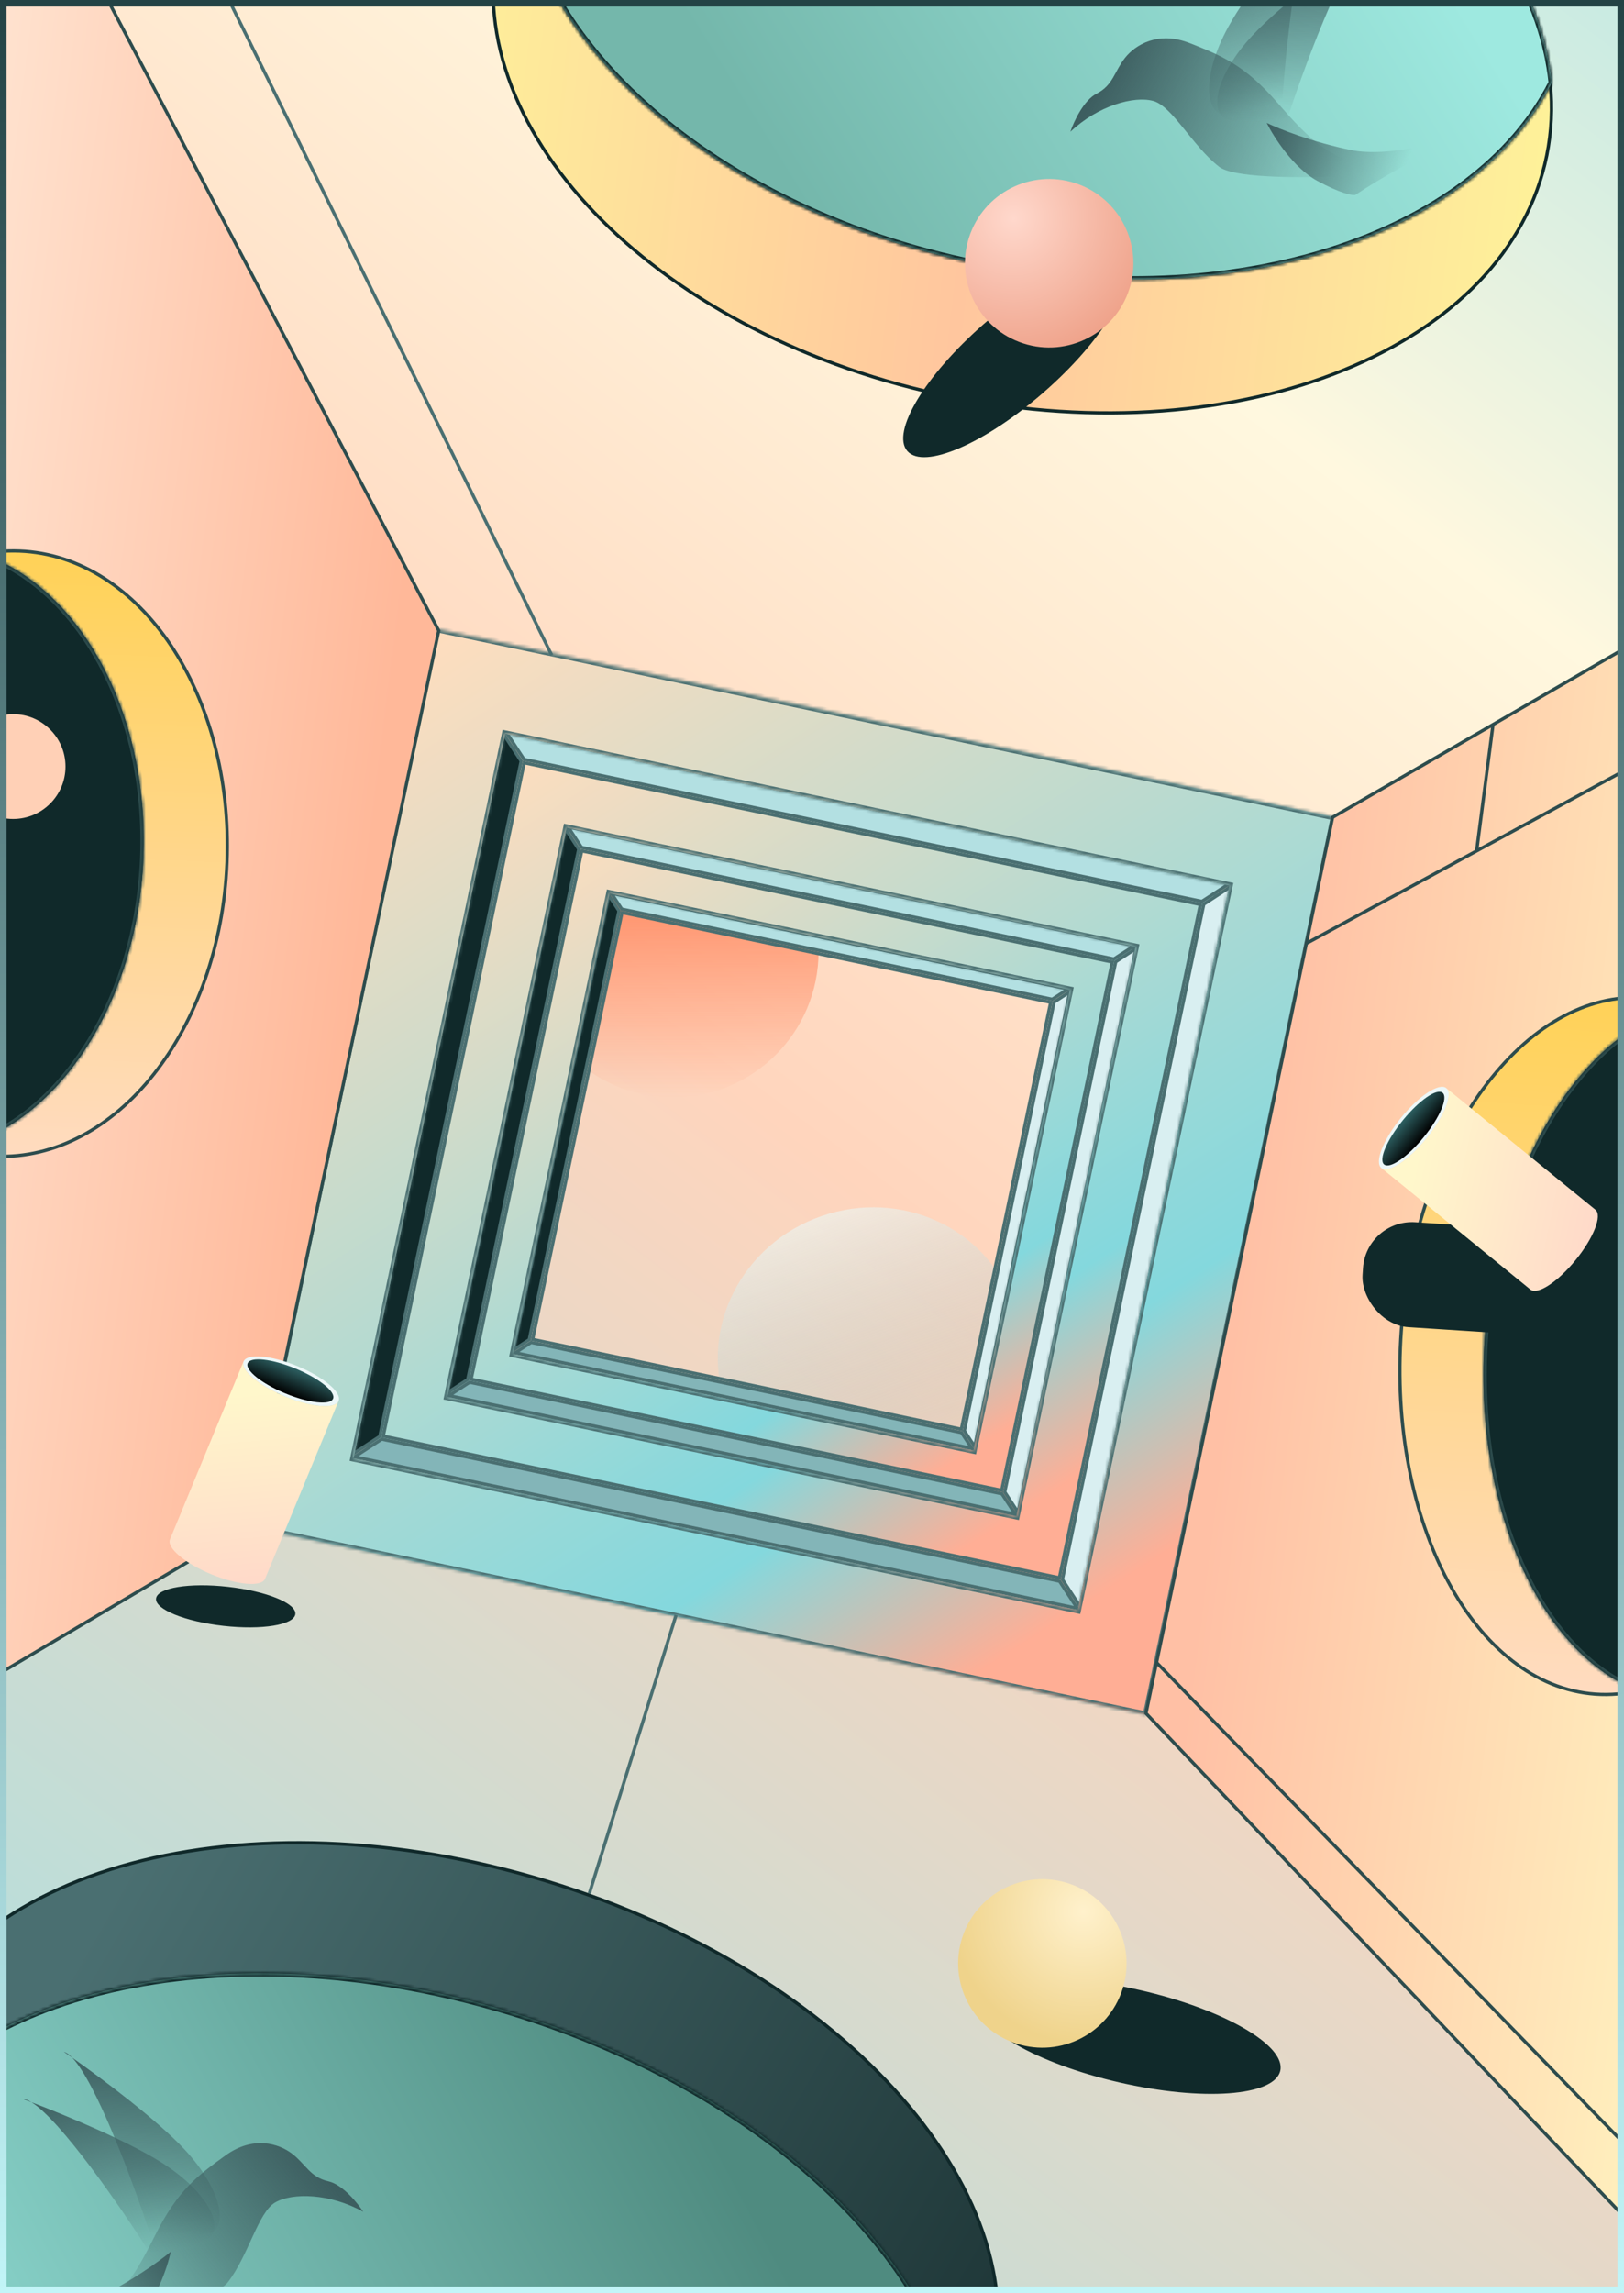 <svg width="496" height="700" viewBox="0 0 496 700" fill="none" xmlns="http://www.w3.org/2000/svg">
<g clip-path="url(#clip0_374_573)">
<rect width="496" height="700" fill="url(#paint0_linear_374_573)"/>
<path opacity="0.5" d="M221.582 428.546C213.529 405.282 226.673 379.613 250.941 371.212C275.21 362.811 301.411 374.858 309.465 398.122L329.559 456.167L241.677 486.591L221.582 428.546Z" fill="url(#paint1_linear_374_573)"/>
<circle cx="205.5" cy="290.5" r="44.5" fill="url(#paint2_linear_374_573)"/>
<path d="M294.529 436.774L297.691 441.61L326.78 302.731L321.943 305.892L294.529 436.774Z" fill="#D9EFF1" stroke="#4A6F71"/>
<path d="M293.671 437.316L296.85 442.157L157.356 412.939L162.21 409.781L293.671 437.316Z" fill="#83B5B8" stroke="#4A6F71"/>
<path d="M321.375 305.051L326.229 301.893L186.735 272.676L189.914 277.516L321.375 305.051Z" fill="#B3E0E2" stroke="#4A6F71"/>
<path d="M161.642 408.94L156.805 412.101L185.894 273.222L189.055 278.058L161.642 408.94Z" fill="#10292A" stroke="#4A6F71"/>
<mask id="path-9-inside-1_374_573" fill="white">
<path fill-rule="evenodd" clip-rule="evenodd" d="M347.082 288.863L172.863 252.372L136.372 426.592L310.592 463.082L347.082 288.863ZM326.764 302.144L186.144 272.691L156.691 413.311L297.311 442.764L326.764 302.144Z"/>
</mask>
<path fill-rule="evenodd" clip-rule="evenodd" d="M347.082 288.863L172.863 252.372L136.372 426.592L310.592 463.082L347.082 288.863ZM326.764 302.144L186.144 272.691L156.691 413.311L297.311 442.764L326.764 302.144Z" fill="url(#paint3_linear_374_573)"/>
<path d="M172.863 252.372L173.068 251.393L172.089 251.188L171.884 252.167L172.863 252.372ZM347.082 288.863L348.061 289.068L348.266 288.089L347.287 287.884L347.082 288.863ZM136.372 426.592L135.393 426.387L135.188 427.365L136.167 427.57L136.372 426.592ZM310.592 463.082L310.387 464.061L311.365 464.266L311.57 463.287L310.592 463.082ZM186.144 272.691L186.349 271.712L185.37 271.507L185.165 272.486L186.144 272.691ZM326.764 302.144L327.743 302.349L327.948 301.37L326.969 301.165L326.764 302.144ZM156.691 413.311L155.712 413.106L155.507 414.084L156.486 414.289L156.691 413.311ZM297.311 442.764L297.106 443.743L298.084 443.948L298.289 442.969L297.311 442.764ZM172.658 253.351L346.877 289.842L347.287 287.884L173.068 251.393L172.658 253.351ZM137.351 426.797L173.842 252.577L171.884 252.167L135.393 426.387L137.351 426.797ZM310.797 462.104L136.577 425.613L136.167 427.57L310.387 464.061L310.797 462.104ZM346.104 288.658L309.613 462.877L311.57 463.287L348.061 289.068L346.104 288.658ZM185.939 273.669L326.559 303.123L326.969 301.165L186.349 271.712L185.939 273.669ZM157.669 413.516L187.123 272.896L185.165 272.486L155.712 413.106L157.669 413.516ZM297.516 441.785L156.896 412.332L156.486 414.289L297.106 443.743L297.516 441.785ZM325.785 301.939L296.332 442.559L298.289 442.969L327.743 302.349L325.785 301.939Z" fill="#4A6F71" mask="url(#path-9-inside-1_374_573)"/>
<rect x="189.974" y="278.55" width="133.771" height="133.136" transform="rotate(11.83 189.974 278.55)" stroke="#4A6F71"/>
<path d="M306.863 455.449L310.953 461.706L347.022 289.5L340.765 293.59L306.863 455.449Z" fill="#D9EFF1" stroke="#4A6F71"/>
<path d="M305.999 455.99L310.112 462.252L137.144 426.024L143.424 421.938L305.999 455.99Z" fill="#83B5B8" stroke="#4A6F71"/>
<path d="M340.191 292.747L346.471 288.662L173.503 252.433L177.616 258.695L340.191 292.747Z" fill="#B3E0E2" stroke="#4A6F71"/>
<path d="M142.851 421.096L136.594 425.186L172.663 252.98L176.753 259.237L142.851 421.096Z" fill="#10292A" stroke="#4A6F71"/>
<mask id="path-16-inside-2_374_573" fill="white">
<path fill-rule="evenodd" clip-rule="evenodd" d="M371.942 272.614L156.614 227.513L111.513 442.84L326.84 487.942L371.942 272.614ZM346.829 289.029L173.029 252.626L136.626 426.426L310.426 462.829L346.829 289.029Z"/>
</mask>
<path fill-rule="evenodd" clip-rule="evenodd" d="M371.942 272.614L156.614 227.513L111.513 442.84L326.84 487.942L371.942 272.614ZM346.829 289.029L173.029 252.626L136.626 426.426L310.426 462.829L346.829 289.029Z" fill="url(#paint4_linear_374_573)"/>
<path d="M156.614 227.513L156.819 226.534L155.84 226.329L155.635 227.308L156.614 227.513ZM371.942 272.614L372.92 272.819L373.125 271.84L372.147 271.635L371.942 272.614ZM111.513 442.84L110.534 442.635L110.329 443.614L111.308 443.819L111.513 442.84ZM326.84 487.942L326.635 488.92L327.614 489.125L327.819 488.147L326.84 487.942ZM173.029 252.626L173.234 251.647L172.255 251.442L172.05 252.421L173.029 252.626ZM346.829 289.029L347.807 289.234L348.012 288.255L347.034 288.05L346.829 289.029ZM136.626 426.426L135.647 426.221L135.442 427.2L136.421 427.405L136.626 426.426ZM310.426 462.829L310.221 463.808L311.199 464.013L311.404 463.034L310.426 462.829ZM156.409 228.492L371.736 273.593L372.147 271.635L156.819 226.534L156.409 228.492ZM112.492 443.045L157.593 227.718L155.635 227.308L110.534 442.635L112.492 443.045ZM327.045 486.963L111.718 441.862L111.308 443.819L326.635 488.92L327.045 486.963ZM370.963 272.409L325.862 487.737L327.819 488.147L372.92 272.819L370.963 272.409ZM172.824 253.605L346.624 290.008L347.034 288.05L173.234 251.647L172.824 253.605ZM137.605 426.631L174.008 252.831L172.05 252.421L135.647 426.221L137.605 426.631ZM310.631 461.85L136.831 425.447L136.421 427.405L310.221 463.808L310.631 461.85ZM345.85 288.824L309.447 462.624L311.404 463.034L347.807 289.234L345.85 288.824Z" fill="#4A6F71" mask="url(#path-16-inside-2_374_573)"/>
<rect x="177.671" y="259.728" width="165.571" height="164.786" transform="rotate(11.83 177.671 259.728)" stroke="#4A6F71"/>
<path d="M324.482 482.128L329.898 490.414L375.94 270.598L367.653 276.014L324.482 482.128Z" fill="#D9EFF1" stroke="#4A6F71"/>
<path d="M323.611 482.668L329.058 490.96L108.271 444.716L116.587 439.306L323.611 482.668Z" fill="#83B5B8" stroke="#4A6F71"/>
<path d="M367.072 275.17L375.389 269.76L154.602 223.516L160.048 231.808L367.072 275.17Z" fill="#B3E0E2" stroke="#4A6F71"/>
<path d="M116.006 438.461L107.72 443.878L153.761 224.062L159.177 232.348L116.006 438.461Z" fill="#10292A" stroke="#4A6F71"/>
<mask id="path-23-inside-3_374_573" fill="white">
<path fill-rule="evenodd" clip-rule="evenodd" d="M407.454 249.401L133.401 192L76 466.053L350.053 523.454L407.454 249.401ZM375.493 270.293L154.293 223.962L107.962 445.162L329.162 491.493L375.493 270.293Z"/>
</mask>
<path fill-rule="evenodd" clip-rule="evenodd" d="M407.454 249.401L133.401 192L76 466.053L350.053 523.454L407.454 249.401ZM375.493 270.293L154.293 223.962L107.962 445.162L329.162 491.493L375.493 270.293Z" fill="url(#paint5_linear_374_573)"/>
<path d="M133.401 192L133.606 191.021L132.628 190.816L132.423 191.795L133.401 192ZM407.454 249.401L408.433 249.606L408.638 248.628L407.659 248.423L407.454 249.401ZM76 466.053L75.021 465.848L74.816 466.827L75.795 467.032L76 466.053ZM350.053 523.454L349.848 524.433L350.827 524.638L351.032 523.659L350.053 523.454ZM154.293 223.962L154.498 222.983L153.519 222.778L153.314 223.757L154.293 223.962ZM375.493 270.293L376.472 270.498L376.677 269.519L375.698 269.314L375.493 270.293ZM107.962 445.162L106.983 444.957L106.778 445.935L107.757 446.14L107.962 445.162ZM329.162 491.493L328.957 492.472L329.935 492.677L330.14 491.698L329.162 491.493ZM133.196 192.979L407.249 250.38L407.659 248.423L133.606 191.021L133.196 192.979ZM76.979 466.258L134.38 192.205L132.423 191.795L75.021 465.848L76.979 466.258ZM350.258 522.476L76.205 465.074L75.795 467.032L349.848 524.433L350.258 522.476ZM406.476 249.196L349.074 523.249L351.032 523.659L408.433 249.606L406.476 249.196ZM154.088 224.94L375.288 271.272L375.698 269.314L154.498 222.983L154.088 224.94ZM108.94 445.367L155.272 224.167L153.314 223.757L106.983 444.957L108.94 445.367ZM329.367 490.514L108.167 444.183L107.757 446.14L328.957 492.472L329.367 490.514ZM374.514 270.088L328.183 491.288L330.14 491.698L376.472 270.498L374.514 270.088Z" fill="#4A6F71" mask="url(#path-23-inside-3_374_573)"/>
<rect x="160.096" y="232.84" width="211" height="210" transform="rotate(11.83 160.096 232.84)" stroke="#4A6F71"/>
<path d="M503 684L350 523L353.23 507.5L398.976 288L407 249.5L456 221.172L503 194V231.5V661.5V684Z" fill="url(#paint6_linear_374_573)"/>
<path d="M398.976 288L407 249.5L456 221.172M398.976 288L450.988 259.75M398.976 288L353.23 507.5M503 231.5V194L456 221.172M503 231.5L450.988 259.75M503 231.5V661.5M450.988 259.75L456 221.172M353.23 507.5L350 523L503 684V661.5M353.23 507.5L503 661.5" stroke="#2D4C4D"/>
<path d="M427.993 406.03C430.121 376.625 439.574 350.572 453.109 332.22C466.65 313.862 484.224 303.269 502.612 304.599C521 305.93 536.866 318.943 547.622 339.06C558.374 359.169 563.977 386.311 561.849 415.716C559.721 445.121 550.269 471.174 536.733 489.526C523.193 507.884 505.619 518.477 487.231 517.146C468.843 515.816 452.977 502.802 442.221 482.686C431.468 462.577 425.865 435.434 427.993 406.03Z" fill="url(#paint7_linear_374_573)" stroke="#2D4C4D"/>
<mask id="path-29-inside-4_374_573" fill="white">
<path fill-rule="evenodd" clip-rule="evenodd" d="M501.063 516.429C470.359 505.005 449.748 459.757 453.534 407.44C457.263 355.909 483.428 314.573 514.819 306.763C545.522 318.187 566.134 363.436 562.348 415.753C558.619 467.283 532.454 508.619 501.063 516.429Z"/>
</mask>
<path fill-rule="evenodd" clip-rule="evenodd" d="M501.063 516.429C470.359 505.005 449.748 459.757 453.534 407.44C457.263 355.909 483.428 314.573 514.819 306.763C545.522 318.187 566.134 363.436 562.348 415.753C558.619 467.283 532.454 508.619 501.063 516.429Z" fill="#0C1820"/>
<path d="M501.063 516.429L500.714 517.366L501.004 517.474L501.304 517.4L501.063 516.429ZM514.819 306.763L515.168 305.826L514.878 305.718L514.577 305.793L514.819 306.763ZM501.411 515.492C486.396 509.905 473.73 495.993 465.279 476.865C456.835 457.752 452.648 433.526 454.531 407.512L452.536 407.368C450.633 433.67 454.859 458.227 463.45 477.673C472.034 497.104 485.026 511.529 500.714 517.366L501.411 515.492ZM454.531 407.512C456.385 381.889 463.816 358.831 474.654 341.23C485.501 323.617 499.701 311.555 515.06 307.734L514.577 305.793C498.545 309.781 483.968 322.292 472.951 340.182C461.927 358.085 454.411 381.46 452.536 407.368L454.531 407.512ZM514.47 307.7C529.486 313.287 542.151 327.199 550.602 346.327C559.046 365.441 563.233 389.666 561.351 415.68L563.345 415.825C565.249 389.522 561.023 364.965 552.432 345.519C543.847 326.088 530.856 311.663 515.168 305.826L514.47 307.7ZM561.351 415.68C559.496 441.304 552.065 464.362 541.227 481.962C530.381 499.575 516.181 511.638 500.821 515.459L501.304 517.4C517.336 513.411 531.914 500.9 542.93 483.011C553.955 465.107 561.471 441.732 563.345 415.825L561.351 415.68Z" fill="#4A696A" mask="url(#path-29-inside-4_374_573)"/>
<mask id="path-31-inside-5_374_573" fill="white">
<path fill-rule="evenodd" clip-rule="evenodd" d="M501.063 516.429C470.359 505.005 449.748 459.757 453.534 407.44C457.263 355.909 483.428 314.573 514.819 306.763C545.522 318.187 566.134 363.436 562.348 415.753C558.619 467.283 532.454 508.619 501.063 516.429Z"/>
</mask>
<path fill-rule="evenodd" clip-rule="evenodd" d="M501.063 516.429C470.359 505.005 449.748 459.757 453.534 407.44C457.263 355.909 483.428 314.573 514.819 306.763C545.522 318.187 566.134 363.436 562.348 415.753C558.619 467.283 532.454 508.619 501.063 516.429Z" fill="#10292A"/>
<path d="M501.063 516.429L500.714 517.366L501.004 517.474L501.304 517.4L501.063 516.429ZM514.819 306.763L515.168 305.826L514.878 305.718L514.577 305.793L514.819 306.763ZM501.411 515.492C486.396 509.905 473.73 495.993 465.279 476.865C456.835 457.752 452.648 433.526 454.531 407.512L452.536 407.368C450.633 433.67 454.859 458.227 463.45 477.673C472.034 497.104 485.026 511.529 500.714 517.366L501.411 515.492ZM454.531 407.512C456.385 381.889 463.816 358.831 474.654 341.23C485.501 323.617 499.701 311.555 515.06 307.734L514.577 305.793C498.545 309.781 483.968 322.292 472.951 340.182C461.927 358.085 454.411 381.46 452.536 407.368L454.531 407.512ZM514.47 307.7C529.486 313.287 542.151 327.199 550.602 346.327C559.046 365.441 563.233 389.666 561.351 415.68L563.345 415.825C565.249 389.522 561.023 364.965 552.432 345.519C543.847 326.088 530.856 311.663 515.168 305.826L514.47 307.7ZM561.351 415.68C559.496 441.304 552.065 464.362 541.227 481.962C530.381 499.575 516.181 511.638 500.821 515.459L501.304 517.4C517.336 513.411 531.914 500.9 542.93 483.011C553.955 465.107 561.471 441.732 563.345 415.825L561.351 415.68Z" fill="#2D4C4D" mask="url(#path-31-inside-5_374_573)"/>
<rect x="417.265" y="372.121" width="63" height="32.099" rx="15" transform="rotate(3.717 417.265 372.121)" fill="#10292A"/>
<ellipse cx="431.811" cy="344.344" rx="15.713" ry="5.01" transform="rotate(-50.815 431.811 344.344)" fill="#ECF7F8"/>
<ellipse cx="431.667" cy="344.521" rx="14.119" ry="4.099" transform="rotate(-50.815 431.667 344.521)" fill="url(#paint8_linear_374_573)"/>
<path d="M441.739 332.165C443.883 333.914 441.177 340.784 435.694 347.51C430.211 354.236 424.028 358.272 421.883 356.523L467.422 393.644C469.567 395.393 475.75 391.357 481.233 384.631C486.716 377.904 489.422 371.035 487.278 369.286L441.739 332.165Z" fill="url(#paint9_linear_374_573)"/>
<path d="M-19 522L76.5 465.5L134 192.5L-28.5 -117L-19 522Z" fill="url(#paint10_linear_374_573)" stroke="#2D4C4D"/>
<path d="M290.773 121.19C246.487 112.238 208.823 92.227 183.726 67.137C158.625 42.043 146.133 11.919 152.04 -17.302C157.947 -46.522 181.16 -69.428 214.037 -82.801C246.91 -96.172 289.389 -99.981 333.675 -91.028C377.961 -82.075 415.624 -62.064 440.722 -36.974C465.823 -11.881 478.315 18.243 472.407 47.464C466.5 76.684 443.288 99.591 410.411 112.963C377.538 126.334 335.059 130.143 290.773 121.19Z" fill="url(#paint11_linear_374_573)" stroke="#10292A"/>
<mask id="path-39-inside-6_374_573" fill="white">
<path fill-rule="evenodd" clip-rule="evenodd" d="M473.956 25.219C450.155 72.023 377.058 96.347 298.33 80.431C220.785 64.755 163.438 15.226 158.148 -36.306C181.949 -83.11 255.046 -107.434 333.774 -91.518C411.319 -75.842 468.666 -26.313 473.956 25.219Z"/>
</mask>
<path fill-rule="evenodd" clip-rule="evenodd" d="M473.956 25.219C450.155 72.023 377.058 96.347 298.33 80.431C220.785 64.755 163.438 15.226 158.148 -36.306C181.949 -83.11 255.046 -107.434 333.774 -91.518C411.319 -75.842 468.666 -26.313 473.956 25.219Z" fill="#0C1820"/>
<path d="M473.956 25.219L474.847 25.673L474.981 25.41L474.951 25.117L473.956 25.219ZM158.148 -36.306L157.257 -36.76L157.123 -36.497L157.153 -36.204L158.148 -36.306ZM473.065 24.766C461.321 47.859 437.359 65.504 406.436 75.392C375.525 85.277 337.743 87.379 298.528 79.451L298.132 81.411C337.645 89.399 375.776 87.296 407.045 77.297C438.303 67.302 462.79 49.383 474.847 25.673L473.065 24.766ZM298.528 79.451C259.903 71.642 226.338 55.408 201.788 34.743C177.228 14.071 161.754 -10.976 159.143 -36.409L157.153 -36.204C159.833 -10.104 175.677 15.379 200.5 36.273C225.331 57.175 259.212 73.543 298.132 81.411L298.528 79.451ZM159.039 -35.853C170.783 -58.946 194.745 -76.591 225.668 -86.479C256.58 -96.364 294.362 -98.466 333.576 -90.538L333.972 -92.498C294.459 -100.486 256.328 -98.383 225.059 -88.384C193.801 -78.389 169.314 -60.47 157.257 -36.76L159.039 -35.853ZM333.576 -90.538C372.201 -82.73 405.766 -66.495 430.317 -45.83C454.876 -25.158 470.35 -0.111 472.961 25.322L474.951 25.117C472.271 -0.983 456.427 -26.466 431.605 -47.36C406.773 -68.262 372.892 -84.63 333.972 -92.498L333.576 -90.538Z" fill="#10292A" mask="url(#path-39-inside-6_374_573)"/>
<mask id="path-41-inside-7_374_573" fill="white">
<path fill-rule="evenodd" clip-rule="evenodd" d="M473.956 25.219C450.155 72.023 377.058 96.347 298.33 80.431C220.785 64.755 163.438 15.226 158.148 -36.306C181.949 -83.11 255.046 -107.434 333.774 -91.518C411.319 -75.842 468.666 -26.313 473.956 25.219Z"/>
</mask>
<path fill-rule="evenodd" clip-rule="evenodd" d="M473.956 25.219C450.155 72.023 377.058 96.347 298.33 80.431C220.785 64.755 163.438 15.226 158.148 -36.306C181.949 -83.11 255.046 -107.434 333.774 -91.518C411.319 -75.842 468.666 -26.313 473.956 25.219Z" fill="url(#paint12_linear_374_573)"/>
<path d="M473.956 25.219L474.847 25.673L474.981 25.41L474.951 25.117L473.956 25.219ZM158.148 -36.306L157.257 -36.76L157.123 -36.497L157.153 -36.204L158.148 -36.306ZM473.065 24.766C461.321 47.859 437.359 65.504 406.436 75.392C375.525 85.277 337.743 87.379 298.528 79.451L298.132 81.411C337.645 89.399 375.776 87.296 407.045 77.297C438.303 67.302 462.79 49.383 474.847 25.673L473.065 24.766ZM298.528 79.451C259.903 71.642 226.338 55.408 201.788 34.743C177.228 14.071 161.754 -10.976 159.143 -36.409L157.153 -36.204C159.833 -10.104 175.677 15.379 200.5 36.273C225.331 57.175 259.212 73.543 298.132 81.411L298.528 79.451ZM159.039 -35.853C170.783 -58.946 194.745 -76.591 225.668 -86.479C256.58 -96.364 294.362 -98.466 333.576 -90.538L333.972 -92.498C294.459 -100.486 256.328 -98.383 225.059 -88.384C193.801 -78.389 169.314 -60.47 157.257 -36.76L159.039 -35.853ZM333.576 -90.538C372.201 -82.73 405.766 -66.495 430.317 -45.83C454.876 -25.158 470.35 -0.111 472.961 25.322L474.951 25.117C472.271 -0.983 456.427 -26.466 431.605 -47.36C406.773 -68.262 372.892 -84.63 333.972 -92.498L333.576 -90.538Z" fill="#10292A" mask="url(#path-41-inside-7_374_573)"/>
<path d="M167.022 574.244C213.023 588.24 251.109 612.531 275.505 640.466C299.906 668.407 310.563 699.926 301.89 728.432C293.217 756.939 266.811 777.182 230.983 786.798C195.163 796.412 150.002 795.376 104.002 781.381C58.001 767.385 19.915 743.093 -4.481 715.159C-28.882 687.218 -39.539 655.699 -30.866 627.192C-22.192 598.686 4.213 578.443 40.041 568.826C75.861 559.212 121.022 560.248 167.022 574.244Z" fill="url(#paint13_linear_374_573)" stroke="#10292A"/>
<mask id="path-44-inside-8_374_573" fill="white">
<path fill-rule="evenodd" clip-rule="evenodd" d="M-34.329 649.25C-5.298 605.202 73.882 589.231 155.639 614.105C236.167 638.606 292.549 694.626 293.824 746.715C264.792 790.763 185.613 806.734 103.856 781.859C23.327 757.359 -33.054 701.339 -34.329 649.25Z"/>
</mask>
<path fill-rule="evenodd" clip-rule="evenodd" d="M-34.329 649.25C-5.298 605.202 73.882 589.231 155.639 614.105C236.167 638.606 292.549 694.626 293.824 746.715C264.792 790.763 185.613 806.734 103.856 781.859C23.327 757.359 -33.054 701.339 -34.329 649.25Z" fill="#0C1820"/>
<path d="M-34.329 649.25L-35.164 648.699L-35.337 648.961L-35.329 649.274L-34.329 649.25ZM293.824 746.715L294.659 747.265L294.831 747.004L294.824 746.69L293.824 746.715ZM-33.494 649.8C-19.178 628.078 7.586 613.173 41.069 606.814C74.536 600.458 114.605 602.666 155.348 615.062L155.93 613.149C114.915 600.67 74.517 598.426 40.696 604.849C6.893 611.269 -20.449 626.373 -35.164 648.699L-33.494 649.8ZM155.348 615.062C195.478 627.271 229.561 647.327 253.755 670.783C277.962 694.25 292.195 721.044 292.824 746.739L294.824 746.69C294.178 720.297 279.583 693.036 255.148 669.347C230.7 645.645 196.329 625.44 155.93 613.149L155.348 615.062ZM292.989 746.165C278.672 767.886 251.909 782.792 218.425 789.151C184.959 795.506 144.889 793.298 104.147 780.903L103.565 782.816C144.579 795.295 184.978 797.538 218.798 791.115C252.602 784.696 279.944 769.591 294.659 747.265L292.989 746.165ZM104.147 780.903C64.017 768.693 29.933 748.638 5.739 725.182C-18.467 701.714 -32.701 674.92 -33.33 649.225L-35.329 649.274C-34.683 675.668 -20.088 702.928 4.347 726.618C28.794 750.319 63.166 770.525 103.565 782.816L104.147 780.903Z" fill="#10292A" mask="url(#path-44-inside-8_374_573)"/>
<mask id="path-46-inside-9_374_573" fill="white">
<path fill-rule="evenodd" clip-rule="evenodd" d="M-34.329 649.25C-5.298 605.202 73.882 589.231 155.639 614.105C236.167 638.606 292.549 694.626 293.824 746.715C264.792 790.763 185.613 806.734 103.856 781.859C23.327 757.359 -33.054 701.339 -34.329 649.25Z"/>
</mask>
<path fill-rule="evenodd" clip-rule="evenodd" d="M-34.329 649.25C-5.298 605.202 73.882 589.231 155.639 614.105C236.167 638.606 292.549 694.626 293.824 746.715C264.792 790.763 185.613 806.734 103.856 781.859C23.327 757.359 -33.054 701.339 -34.329 649.25Z" fill="url(#paint14_linear_374_573)"/>
<path d="M-34.329 649.25L-35.164 648.699L-35.337 648.961L-35.329 649.274L-34.329 649.25ZM293.824 746.715L294.659 747.265L294.831 747.004L294.824 746.69L293.824 746.715ZM-33.494 649.8C-19.178 628.078 7.586 613.173 41.069 606.814C74.536 600.458 114.605 602.666 155.348 615.062L155.93 613.149C114.915 600.67 74.517 598.426 40.696 604.849C6.893 611.269 -20.449 626.373 -35.164 648.699L-33.494 649.8ZM155.348 615.062C195.478 627.271 229.561 647.327 253.755 670.783C277.962 694.25 292.195 721.044 292.824 746.739L294.824 746.69C294.178 720.297 279.583 693.036 255.148 669.347C230.7 645.645 196.329 625.44 155.93 613.149L155.348 615.062ZM292.989 746.165C278.672 767.886 251.909 782.792 218.425 789.151C184.959 795.506 144.889 793.298 104.147 780.903L103.565 782.816C144.579 795.295 184.978 797.538 218.798 791.115C252.602 784.696 279.944 769.591 294.659 747.265L292.989 746.165ZM104.147 780.903C64.017 768.693 29.933 748.638 5.739 725.182C-18.467 701.714 -32.701 674.92 -33.33 649.225L-35.329 649.274C-34.683 675.668 -20.088 702.928 4.347 726.618C28.794 750.319 63.166 770.525 103.565 782.816L104.147 780.903Z" fill="#10292A" mask="url(#path-46-inside-9_374_573)"/>
<path d="M69.329 263.276C70.356 237.725 63.751 214.311 52.267 197.112C40.783 179.911 24.446 168.956 5.992 168.214C-12.462 167.472 -29.625 177.082 -42.453 193.305C-55.28 209.528 -63.742 232.337 -64.769 257.887C-65.795 283.438 -59.191 306.852 -47.707 324.051C-36.222 341.252 -19.885 352.207 -1.431 352.949C17.022 353.69 34.186 344.081 47.013 327.858C59.84 311.635 68.302 288.826 69.329 263.276Z" fill="url(#paint15_linear_374_573)" stroke="#2D4C4D"/>
<mask id="path-49-inside-10_374_573" fill="white">
<path fill-rule="evenodd" clip-rule="evenodd" d="M-15.107 350.976C16.635 344.277 41.961 307.374 43.789 261.87C45.591 217.05 23.999 178.718 -6.371 168.761C-38.114 175.46 -63.44 212.364 -65.268 257.867C-67.069 302.687 -45.478 341.019 -15.107 350.976Z"/>
</mask>
<path fill-rule="evenodd" clip-rule="evenodd" d="M-15.107 350.976C16.635 344.277 41.961 307.374 43.789 261.87C45.591 217.05 23.999 178.718 -6.371 168.761C-38.114 175.46 -63.44 212.364 -65.268 257.867C-67.069 302.687 -45.478 341.019 -15.107 350.976Z" fill="#0C1820"/>
<path d="M-15.107 350.976L-14.901 351.955L-15.164 352.01L-15.419 351.927L-15.107 350.976ZM-6.371 168.761L-6.578 167.782L-6.315 167.727L-6.06 167.811L-6.371 168.761ZM-15.314 349.998C15.809 343.429 40.972 307.079 42.79 261.83L44.789 261.91C42.95 307.668 17.461 345.124 -14.901 351.955L-15.314 349.998ZM42.79 261.83C44.581 217.265 23.105 179.477 -6.683 169.711L-6.06 167.811C24.893 177.959 46.6 216.835 44.789 261.91L42.79 261.83ZM-6.165 169.739C-37.288 176.308 -62.451 212.658 -64.269 257.907L-66.267 257.827C-64.429 212.069 -38.94 174.613 -6.578 167.782L-6.165 169.739ZM-64.269 257.907C-66.06 302.472 -44.584 340.26 -14.796 350.026L-15.419 351.927C-46.372 341.778 -68.079 302.902 -66.267 257.827L-64.269 257.907Z" fill="#4A696A" mask="url(#path-49-inside-10_374_573)"/>
<mask id="path-51-inside-11_374_573" fill="white">
<path fill-rule="evenodd" clip-rule="evenodd" d="M-15.107 350.976C16.635 344.277 41.961 307.374 43.789 261.87C45.591 217.05 23.999 178.718 -6.371 168.761C-38.114 175.46 -63.44 212.364 -65.268 257.867C-67.069 302.687 -45.478 341.019 -15.107 350.976Z"/>
</mask>
<path fill-rule="evenodd" clip-rule="evenodd" d="M-15.107 350.976C16.635 344.277 41.961 307.374 43.789 261.87C45.591 217.05 23.999 178.718 -6.371 168.761C-38.114 175.46 -63.44 212.364 -65.268 257.867C-67.069 302.687 -45.478 341.019 -15.107 350.976Z" fill="#10292A"/>
<path d="M-15.107 350.976L-14.901 351.955L-15.164 352.01L-15.419 351.927L-15.107 350.976ZM-6.371 168.761L-6.578 167.782L-6.315 167.727L-6.06 167.811L-6.371 168.761ZM-15.314 349.998C15.809 343.429 40.972 307.079 42.79 261.83L44.789 261.91C42.95 307.668 17.461 345.124 -14.901 351.955L-15.314 349.998ZM42.79 261.83C44.581 217.265 23.105 179.477 -6.683 169.711L-6.06 167.811C24.893 177.959 46.6 216.835 44.789 261.91L42.79 261.83ZM-6.165 169.739C-37.288 176.308 -62.451 212.658 -64.269 257.907L-66.267 257.827C-64.429 212.069 -38.94 174.613 -6.578 167.782L-6.165 169.739ZM-64.269 257.907C-66.06 302.472 -44.584 340.26 -14.796 350.026L-15.419 351.927C-46.372 341.778 -68.079 302.902 -66.267 257.827L-64.269 257.907Z" fill="#2D4C4D" mask="url(#path-51-inside-11_374_573)"/>
<circle cx="4" cy="234" r="16" fill="#FFD0B6"/>
<ellipse cx="309.665" cy="109.287" rx="13.871" ry="43.197" transform="rotate(48.883 309.665 109.287)" fill="#10292A"/>
<circle cx="320.44" cy="80.354" r="25.718" transform="rotate(17.818 320.44 80.354)" fill="url(#paint16_radial_374_573)"/>
<ellipse cx="345.077" cy="621.597" rx="47.129" ry="14.439" transform="rotate(12.902 345.077 621.597)" fill="#10292A"/>
<circle cx="318.354" cy="599.354" r="25.718" transform="rotate(17.818 318.354 599.354)" fill="url(#paint17_radial_374_573)"/>
<ellipse cx="88.894" cy="421.636" rx="15.713" ry="5.01" transform="rotate(22.475 88.894 421.636)" fill="#ECF7F8"/>
<ellipse cx="88.684" cy="421.549" rx="14.119" ry="4.099" transform="rotate(22.475 88.684 421.549)" fill="url(#paint18_linear_374_573)"/>
<path d="M103.413 427.643C102.356 430.199 94.998 429.583 86.979 426.265C78.96 422.948 73.317 418.186 74.375 415.629L51.915 469.919C50.857 472.475 56.501 477.237 64.519 480.555C72.538 483.872 79.896 484.489 80.954 481.932L103.413 427.643Z" fill="url(#paint19_linear_374_573)"/>
<ellipse cx="68.932" cy="490.344" rx="21.398" ry="6" transform="rotate(6.389 68.932 490.344)" fill="#10292A"/>
<path d="M168.5 200L65.5 -9" stroke="#4A6F71"/>
<path d="M22.036 628.096C21.118 627.449 20.271 626.859 19.512 626.337C20.285 626.542 21.132 627.151 22.036 628.096C31.32 634.641 47.954 647.108 56.338 656.106C67.854 668.466 69.751 679.992 63.85 681.831C59.129 683.302 49.71 682.034 45.59 681.216C40.465 665.621 29.379 635.772 22.036 628.096Z" fill="url(#paint20_linear_374_573)"/>
<path d="M100.253 665.85C104.645 666.837 109.197 672.463 110.924 675.152C100.718 669.486 89.288 669.292 84.046 672.312C78.805 675.333 75.905 688.551 69.547 696.735C63.189 704.919 1.294 715.477 18.415 710.378C35.537 705.279 40.669 695.623 47.523 682.057C54.377 668.491 60.472 664.034 68.878 657.958C77.283 651.881 85.146 654.295 89.256 657.475C93.367 660.654 94.763 664.617 100.253 665.85Z" fill="url(#paint21_linear_374_573)"/>
<path d="M9.615 641.725C8.565 641.325 7.599 640.962 6.734 640.644C7.534 640.651 8.505 641.032 9.615 641.725C20.227 645.775 39.425 653.75 49.77 660.399C63.982 669.533 68.665 680.234 63.401 683.473C59.189 686.064 49.748 687.161 45.555 687.385C36.737 673.539 18.625 647.351 9.615 641.725Z" fill="url(#paint22_linear_374_573)"/>
<path d="M41.62 708.251C47.641 702.665 51.157 691.993 52.163 687.355C49.011 689.991 40.009 696.563 29.211 701.755C18.414 706.947 0.39 706.251 -7.273 705.253C-4.257 706.045 3.666 708.025 11.229 709.611C18.791 711.197 27.815 714.098 31.382 715.351C32.286 715.312 35.599 713.837 41.62 708.251Z" fill="url(#paint23_linear_374_573)"/>
<path d="M401.413 -27.343C402.143 -28.197 402.818 -28.978 403.424 -29.671C402.726 -29.282 402.056 -28.483 401.413 -27.343C394.035 -18.707 380.998 -2.515 375.099 8.276C366.995 23.099 368.006 34.736 374.179 35.059C379.117 35.318 387.93 31.761 391.719 29.95C392.832 13.573 396.196 -18.09 401.413 -27.343Z" fill="url(#paint24_linear_374_573)"/>
<path d="M334.955 28.572C330.943 30.614 327.923 37.19 326.915 40.223C335.403 32.21 346.43 29.197 352.256 30.828C358.082 32.459 364.158 44.551 372.342 50.909C380.525 57.268 443.11 52.2 425.259 51.491C407.409 50.782 400.048 42.694 390.054 31.243C380.06 19.793 373.052 16.98 363.406 13.17C353.759 9.36 346.737 13.642 343.54 17.739C340.343 21.835 339.97 26.02 334.955 28.572Z" fill="url(#paint25_linear_374_573)"/>
<path d="M416.818 -17.207C417.736 -17.854 418.582 -18.444 419.342 -18.967C418.569 -18.762 417.722 -18.152 416.818 -17.207C407.536 -10.66 390.905 1.813 382.524 10.813C371.011 23.176 369.118 34.702 375.02 36.54C379.741 38.009 389.159 36.739 393.279 35.919C398.4 20.324 409.478 -9.528 416.818 -17.207Z" fill="url(#paint26_linear_374_573)"/>
<path d="M402.248 55.166C395.033 51.241 388.989 41.769 386.868 37.523C390.574 39.299 400.921 43.442 412.667 45.804C424.412 48.166 441.705 43.037 448.883 40.176C446.157 41.689 438.969 45.566 432.033 48.972C425.097 52.378 417.07 57.419 413.924 59.514C413.038 59.7 409.463 59.09 402.248 55.166Z" fill="url(#paint27_linear_374_573)"/>
<path d="M206.5 493L180 578" stroke="#4A6F71"/>
</g>
<rect x="1" y="1" width="494" height="698" stroke="url(#paint28_linear_374_573)" stroke-width="2"/>
<defs>
<linearGradient id="paint0_linear_374_573" x1="-71" y1="788" x2="579" y2="-81.5" gradientUnits="userSpaceOnUse">
<stop offset="0.068" stop-color="#A2E1E4"/>
<stop offset="0.5" stop-color="#FFD5BD"/>
<stop offset="0.74" stop-color="#FFF8DF"/>
<stop offset="1" stop-color="#A2E1E4"/>
</linearGradient>
<linearGradient id="paint1_linear_374_573" x1="250.941" y1="371.212" x2="285.618" y2="471.379" gradientUnits="userSpaceOnUse">
<stop stop-color="#E8FEFF"/>
<stop offset="1" stop-color="#668B8D" stop-opacity="0"/>
</linearGradient>
<linearGradient id="paint2_linear_374_573" x1="205.5" y1="246" x2="205.5" y2="335" gradientUnits="userSpaceOnUse">
<stop stop-color="#FF7043"/>
<stop offset="1" stop-color="#FF7043" stop-opacity="0"/>
</linearGradient>
<linearGradient id="paint3_linear_374_573" x1="172.899" y1="252.2" x2="310.041" y2="465.71" gradientUnits="userSpaceOnUse">
<stop stop-color="#FFDDBE"/>
<stop offset="0.729" stop-color="#84D8DD"/>
<stop offset="0.896" stop-color="#FFAE95"/>
</linearGradient>
<linearGradient id="paint4_linear_374_573" x1="156.659" y1="227.3" x2="326.16" y2="491.189" gradientUnits="userSpaceOnUse">
<stop stop-color="#FFDDBE"/>
<stop offset="0.729" stop-color="#84D8DD"/>
<stop offset="0.896" stop-color="#FFAE95"/>
</linearGradient>
<linearGradient id="paint5_linear_374_573" x1="133.458" y1="191.729" x2="349.187" y2="527.588" gradientUnits="userSpaceOnUse">
<stop stop-color="#FFDDBE"/>
<stop offset="0.729" stop-color="#84D8DD"/>
<stop offset="0.896" stop-color="#FFAE95"/>
</linearGradient>
<linearGradient id="paint6_linear_374_573" x1="589.062" y1="194.5" x2="405.915" y2="171.521" gradientUnits="userSpaceOnUse">
<stop stop-color="#FFF9C2"/>
<stop offset="1" stop-color="#FFC0A5"/>
</linearGradient>
<linearGradient id="paint7_linear_374_573" x1="487.195" y1="517.645" x2="502.648" y2="304.101" gradientUnits="userSpaceOnUse">
<stop stop-color="#FFDBC0"/>
<stop offset="1" stop-color="#FFD257"/>
</linearGradient>
<linearGradient id="paint8_linear_374_573" x1="431.667" y1="340.422" x2="431.667" y2="348.62" gradientUnits="userSpaceOnUse">
<stop stop-color="#2D6062"/>
<stop offset="1"/>
</linearGradient>
<linearGradient id="paint9_linear_374_573" x1="430.611" y1="362.756" x2="487.976" y2="374.556" gradientUnits="userSpaceOnUse">
<stop stop-color="#FFF7CB"/>
<stop offset="1" stop-color="#FFD9C9"/>
</linearGradient>
<linearGradient id="paint10_linear_374_573" x1="-105.063" y1="521.5" x2="78.085" y2="544.479" gradientUnits="userSpaceOnUse">
<stop stop-color="#FFEEDE"/>
<stop offset="1" stop-color="#FFB899"/>
</linearGradient>
<linearGradient id="paint11_linear_374_573" x1="486" y1="27" x2="123" y2="-14.5" gradientUnits="userSpaceOnUse">
<stop stop-color="#FEF499"/>
<stop offset="0.505" stop-color="#FFC69E"/>
<stop offset="1" stop-color="#FEF499"/>
</linearGradient>
<linearGradient id="paint12_linear_374_573" x1="410.5" y1="-56" x2="238" y2="51.5" gradientUnits="userSpaceOnUse">
<stop stop-color="#9EE9E0"/>
<stop offset="1" stop-color="#74B7AB"/>
</linearGradient>
<linearGradient id="paint13_linear_374_573" x1="31.721" y1="582.328" x2="298.453" y2="735.4" gradientUnits="userSpaceOnUse">
<stop stop-color="#4A6F71"/>
<stop offset="1" stop-color="#1E3637"/>
</linearGradient>
<linearGradient id="paint14_linear_374_573" x1="25.85" y1="737.628" x2="210.748" y2="638.436" gradientUnits="userSpaceOnUse">
<stop stop-color="#84CDC4"/>
<stop offset="1" stop-color="#4F8B80"/>
</linearGradient>
<linearGradient id="paint15_linear_374_573" x1="-1.452" y1="353.449" x2="6.012" y2="167.714" gradientUnits="userSpaceOnUse">
<stop stop-color="#FFDBC0"/>
<stop offset="1" stop-color="#FFD257"/>
</linearGradient>
<radialGradient id="paint16_radial_374_573" cx="0" cy="0" r="1" gradientUnits="userSpaceOnUse" gradientTransform="translate(305.848 70.65) rotate(44.471) scale(42.958)">
<stop stop-color="#FFD8CC"/>
<stop offset="1" stop-color="#EFA38B"/>
</radialGradient>
<radialGradient id="paint17_radial_374_573" cx="0" cy="0" r="1" gradientUnits="userSpaceOnUse" gradientTransform="translate(325.461 580.417) rotate(77.169) scale(40.334)">
<stop stop-color="#FFF1CC"/>
<stop offset="1" stop-color="#EFD38B"/>
</radialGradient>
<linearGradient id="paint18_linear_374_573" x1="88.684" y1="417.45" x2="88.684" y2="425.648" gradientUnits="userSpaceOnUse">
<stop stop-color="#2D6062"/>
<stop offset="1"/>
</linearGradient>
<linearGradient id="paint19_linear_374_573" x1="70.915" y1="425.78" x2="76.107" y2="484.116" gradientUnits="userSpaceOnUse">
<stop stop-color="#FFF7CB"/>
<stop offset="1" stop-color="#FFD9C9"/>
</linearGradient>
<linearGradient id="paint20_linear_374_573" x1="44.128" y1="627.166" x2="42.28" y2="682.004" gradientUnits="userSpaceOnUse">
<stop stop-color="#3D5E60"/>
<stop offset="1" stop-color="#3D5E60" stop-opacity="0"/>
</linearGradient>
<linearGradient id="paint21_linear_374_573" x1="96.587" y1="660.776" x2="37.452" y2="710.312" gradientUnits="userSpaceOnUse">
<stop stop-color="#3D5E60"/>
<stop offset="1" stop-color="#3D5E60" stop-opacity="0"/>
</linearGradient>
<linearGradient id="paint22_linear_374_573" x1="30.793" y1="635.37" x2="42.542" y2="688.966" gradientUnits="userSpaceOnUse">
<stop stop-color="#3D5E60"/>
<stop offset="1" stop-color="#3D5E60" stop-opacity="0"/>
</linearGradient>
<linearGradient id="paint23_linear_374_573" x1="52.475" y1="687.464" x2="16.541" y2="713.616" gradientUnits="userSpaceOnUse">
<stop stop-color="#3D5E60"/>
<stop offset="1" stop-color="#3D5E60" stop-opacity="0"/>
</linearGradient>
<linearGradient id="paint24_linear_374_573" x1="379.777" y1="-22.784" x2="395.122" y2="29.896" gradientUnits="userSpaceOnUse">
<stop stop-color="#3D5E60"/>
<stop offset="1" stop-color="#3D5E60" stop-opacity="0"/>
</linearGradient>
<linearGradient id="paint25_linear_374_573" x1="337.252" y1="22.749" x2="406.796" y2="56.132" gradientUnits="userSpaceOnUse">
<stop stop-color="#3D5E60"/>
<stop offset="1" stop-color="#3D5E60" stop-opacity="0"/>
</linearGradient>
<linearGradient id="paint26_linear_374_573" x1="394.726" y1="-18.13" x2="396.589" y2="36.707" gradientUnits="userSpaceOnUse">
<stop stop-color="#3D5E60"/>
<stop offset="1" stop-color="#3D5E60" stop-opacity="0"/>
</linearGradient>
<linearGradient id="paint27_linear_374_573" x1="386.593" y1="37.707" x2="427.875" y2="54.165" gradientUnits="userSpaceOnUse">
<stop stop-color="#3D5E60"/>
<stop offset="1" stop-color="#3D5E60" stop-opacity="0"/>
</linearGradient>
<linearGradient id="paint28_linear_374_573" x1="248" y1="0" x2="248" y2="700" gradientUnits="userSpaceOnUse">
<stop stop-color="#234345"/>
<stop offset="1" stop-color="#C2F5F8"/>
</linearGradient>
<clipPath id="clip0_374_573">
<rect width="496" height="700" fill="white"/>
</clipPath>
</defs>
</svg>
